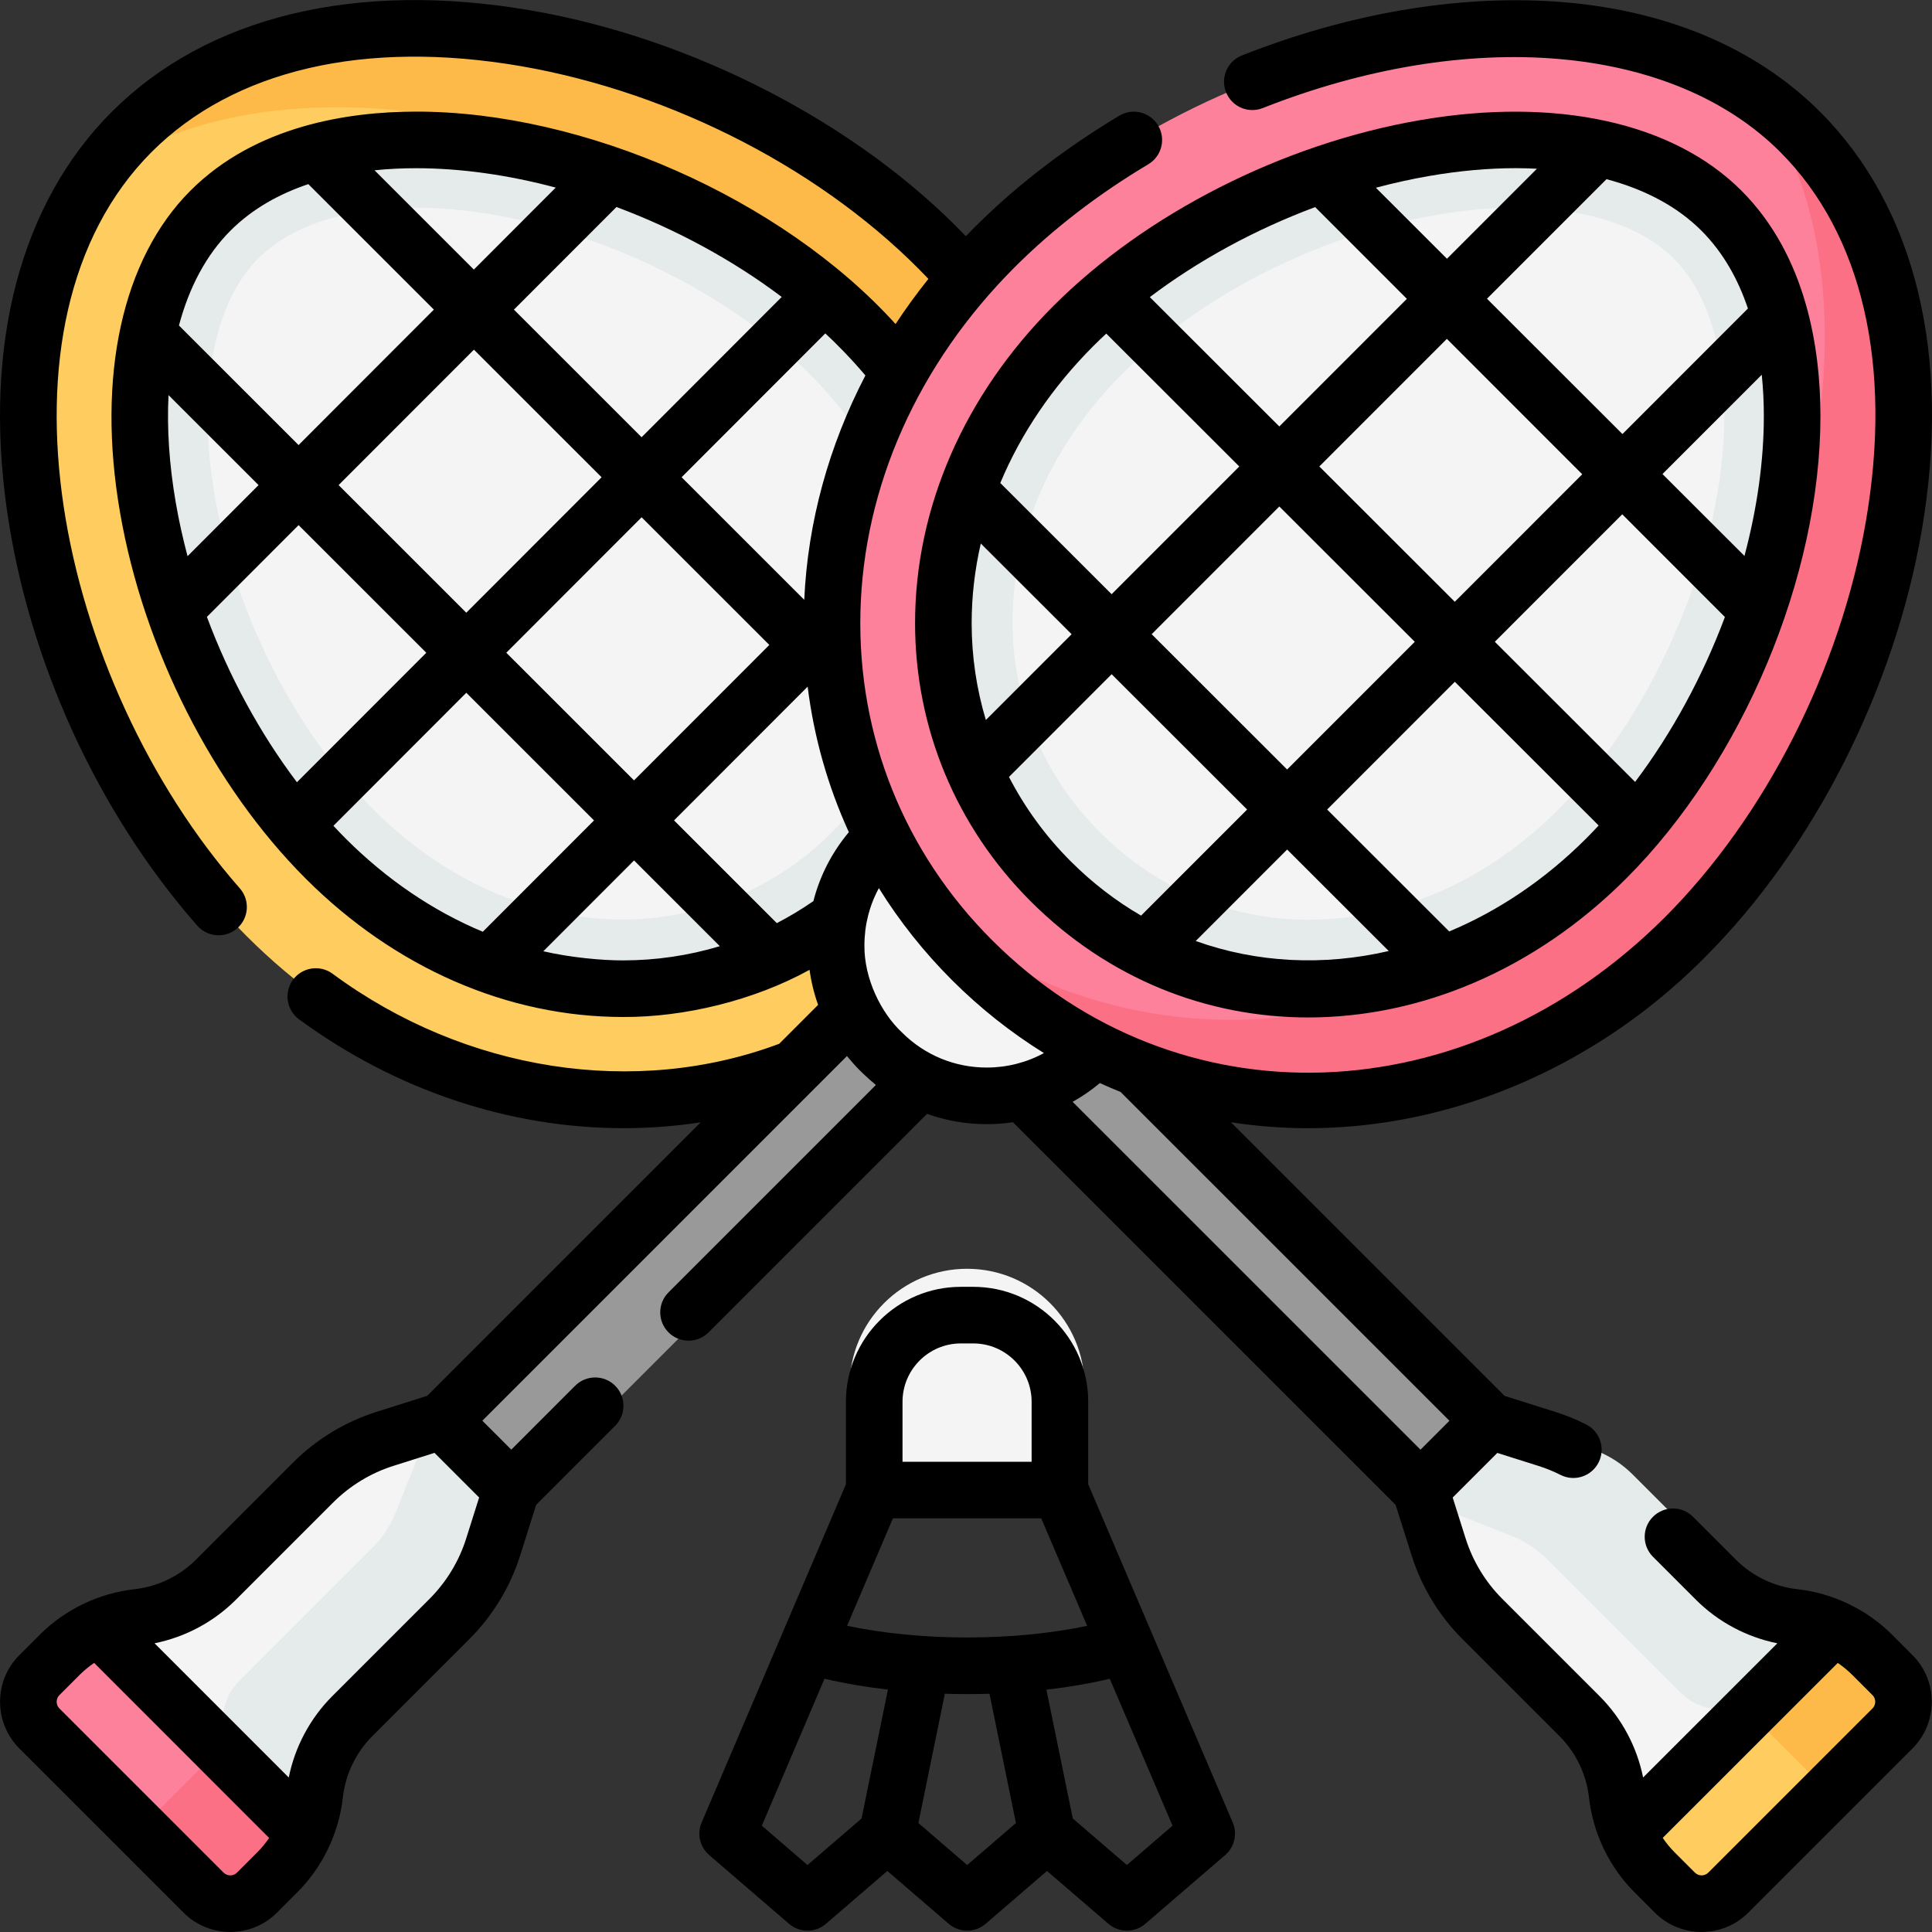 <svg id="fi_8540840" enable-background="new 0 0 512.073 512.073" height="512" viewBox="0 0 512.073 512.073" width="512" xmlns="http://www.w3.org/2000/svg"><rect x="0" y="0" width="512.073" height="512.073" fill="#333333" stroke="none"/><g><g><g><path d="m373.85 396.507 17.149-4.057 5.436-18.52-185.822-185.798-22.585 22.576z" fill="#999"></path><path d="m397.494 380.968 20.717 8.348c3.7 1.47 6.98 3.61 9.7 6.34l35.42 35.41c1.87 1.87 4.25 3.18 6.97 3.85l10.36 2.54c.96.23 1.89.52 2.79.87l-17.734 28.43-32.3 21.584c-.35-.9-.64-1.83-.87-2.79l-2.54-10.36c-.67-2.72-1.98-5.1-3.85-6.97l-35.42-35.41c-2.72-2.72-4.86-6-6.34-9.7l-10.546-26.604z" fill="#f4f4f4"></path><path d="m396.437 373.931 26.61 10.55c3.7 1.47 6.98 3.61 9.7 6.34l35.42 35.41c1.87 1.87 4.25 3.18 6.97 3.85l10.36 2.54c.96.23 1.89.52 2.79.87l-7.076 16.466-15.484 6.094h-.01c-.9-.35-1.82-.64-2.78-.87l-10.36-2.54c-2.72-.67-5.1-1.98-6.97-3.85l-35.42-35.41c-2.72-2.73-6-4.87-9.7-6.34l-26.61-10.55z" fill="#e5eaea"></path><path d="m487.423 438.097c2.9 1.09 6.774 1.127 8.894 3.247l2.682 3.953c3.55 3.55 2.67 10.19-1.97 14.82l-12.201 15.044-25.261 25.249c-4.64 4.64-11.27 5.53-14.82 1.98l-6.47-6.47c-2.12-2.12-3.76-4.68-4.86-7.58l32.306-32.294z" fill="#ffcd5f"></path><path d="m488.287 433.491c2.9 1.09 5.46 2.73 7.58 4.85l6.47 6.47c3.55 3.55 2.67 10.19-1.97 14.82l-15.54 15.53-19.11-19.11z" fill="#feba48"></path><path d="m278.502 278.017-.565.565c-15.339 15.339-40.208 15.339-55.547 0l-2.83-2.83 56.112-56.112 2.83 2.83c15.339 15.34 15.339 40.209 0 55.547z" fill="#f4f4f4"></path><path d="m107.477 29.646c43.266-.011 93.428 21.063 124.808 52.432 46.527 46.506 49.32 113.893 6.491 156.754-19.506 19.528-45.376 30.283-72.834 30.293-30.4.011-60.182-13.015-83.856-36.678-25.028-25.017-43.798-62.058-50.194-99.066-6.193-35.815.234-66.343 17.63-83.76 16.491-16.5 40.612-19.964 57.955-19.975z" fill="#f4f4f4"></path><path d="m49.527 49.621c-17.4 17.42-23.83 47.95-17.63 83.76 6.39 37.01 25.16 74.05 50.19 99.07 23.67 23.66 53.46 36.69 83.86 36.67 27.45-.01 53.32-10.76 72.83-30.29 42.83-42.86 40.04-110.25-6.49-156.75-31.38-31.37-81.54-52.45-124.81-52.43-17.34.01-41.46 3.47-57.95 19.97zm164.91 49.35c18.88 18.88 29.29 42.38 29.29 66.17 0 21.07-8.03 40.24-23.21 55.44-14.9 14.91-34.65 23.13-55.61 23.14-23.71.01-47.13-10.34-65.93-29.14-20.96-20.95-36.69-52.08-42.08-83.28-1.26-7.28-1.9-14.36-1.9-21.03 0-18.25 4.77-33.08 13.43-41.76 11.11-11.11 28.78-13.45 41.64-13.46 35.57-.01 78.49 18.05 104.37 43.92z" fill="#e5eaea"></path><path d="m35.8 35.557c-3.512 3.515-6.675 7.205-10.403 10.734-37.369 53.733-12.35 149.528 40.01 201.86 52.32 52.311 126.885 56.147 177.634 15.865 3.831-3.041 6.537-7.129 10.077-10.671 50.42-50.47 41.609-120.126-14.671-176.376-56.27-56.26-152.227-91.882-202.647-41.412zm191.357 50.684c43.65 43.63 46.27 106.85 6.09 147.06-18.3 18.32-42.57 28.41-68.33 28.42-28.52.01-56.46-12.21-78.67-34.41-23.48-23.47-41.09-58.22-47.09-92.94-5.81-33.6.22-62.24 16.54-78.58 15.47-15.48 38.1-18.73 54.37-18.74 40.59-.01 87.65 19.76 117.09 49.19z" fill="#ffcd5f"></path><path d="m247.997 65.391c56.28 56.25 56.53 138.28 6.11 188.75-3.54 3.54-7.24 6.84-11.07 9.87 39.6-49.87 36.58-122.75-13.13-174.92-1.479-1.575-3.69-3.861-7-6.92-53.11-49.51-145.22-72.22-197.51-35.88 2.79-4.02 5.94-7.81 9.45-11.33 50.42-50.47 156.88-25.83 213.15 30.43z" fill="#feba48"></path></g><path d="m256.32 336.287c17.193 0 31.13 13.937 31.13 31.13v27.521h-62.26v-27.521c0-17.193 13.937-31.13 31.13-31.13z" fill="#f4f4f4"></path><path d="m115.583 373.901 4.057 17.149 18.52 5.436 185.798-185.823-22.576-22.584z" fill="#999"></path><path d="m131.122 397.544-8.348 20.717c-1.47 3.7-3.61 6.98-6.34 9.7l-35.41 35.42c-1.87 1.87-3.18 4.25-3.85 6.97l-2.54 10.36c-.23.96-.52 1.89-.87 2.79l-28.43-17.734-21.584-32.3c.9-.35 1.83-.64 2.79-.87l10.36-2.54c2.72-.67 5.1-1.98 6.97-3.85l35.41-35.42c2.72-2.72 6-4.86 9.7-6.34l26.604-10.546z" fill="#f4f4f4"></path><path d="m138.159 396.487-10.55 26.61c-1.47 3.7-3.61 6.98-6.34 9.7l-35.41 35.42c-1.87 1.87-3.18 4.25-3.85 6.97l-2.54 10.36c-.23.96-.52 1.89-.87 2.79l-16.466-7.076-6.094-15.484v-.01c.35-.9.64-1.82.87-2.78l2.54-10.36c.67-2.72 1.98-5.1 3.85-6.97l35.41-35.42c2.73-2.72 4.87-6 6.34-9.7l10.55-26.61z" fill="#e5eaea"></path><path d="m73.993 487.473c-1.09 2.9-1.127 6.774-3.247 8.894l-3.953 2.682c-3.55 3.55-10.19 2.67-14.82-1.97l-15.044-12.201-25.249-25.261c-4.64-4.64-5.53-11.27-1.98-14.82l6.47-6.47c2.12-2.12 4.68-3.76 7.58-4.86l32.294 32.306z" fill="#fe819c"></path><path d="m78.599 488.337c-1.09 2.9-2.73 5.46-4.85 7.58l-6.47 6.47c-3.55 3.55-10.19 2.67-14.82-1.97l-15.53-15.54 19.11-19.11z" fill="#fc7085"></path><path d="m234.072 278.552-.565-.565c-15.339-15.339-15.339-40.208 0-55.547l2.83-2.83 56.112 56.112-2.83 2.83c-15.339 15.339-40.208 15.339-55.547 0z" fill="#f4f4f4"></path><path d="m482.444 107.527c.011 43.266-21.063 93.428-52.432 124.808-46.506 46.527-113.893 49.32-156.754 6.491-19.528-19.506-30.283-45.376-30.293-72.834-.011-30.4 13.015-60.182 36.678-83.856 25.017-25.028 62.058-43.798 99.066-50.194 35.815-6.193 66.343.234 83.76 17.63 16.5 16.491 19.964 40.613 19.975 57.955z" fill="#f4f4f4"></path><path d="m462.469 49.577c-17.42-17.4-47.95-23.83-83.76-17.63-37.01 6.39-74.05 25.16-99.07 50.19-23.66 23.67-36.69 53.46-36.67 83.86.01 27.45 10.76 53.32 30.29 72.83 42.86 42.83 110.25 40.04 156.75-6.49 31.37-31.38 52.45-81.54 52.43-124.81-.01-17.34-3.47-41.46-19.97-57.95zm-49.35 164.91c-18.88 18.88-42.38 29.29-66.17 29.29-21.07 0-40.24-8.03-55.44-23.21-14.91-14.9-23.13-34.65-23.14-55.61-.01-23.71 10.34-47.13 29.14-65.93 20.95-20.96 52.08-36.69 83.28-42.08 7.28-1.26 14.36-1.9 21.03-1.9 18.25 0 33.08 4.77 41.76 13.43 11.11 11.11 13.45 28.78 13.46 41.64.01 35.57-18.05 78.49-43.92 104.37z" fill="#e5eaea"></path><path d="m476.533 35.85c-3.515-3.512-7.205-6.675-10.734-10.403-53.733-37.369-149.528-12.35-201.86 40.01-52.311 52.32-56.147 126.885-15.865 177.634 3.041 3.831 7.129 6.537 10.671 10.077 50.47 50.42 120.126 41.609 176.376-14.671 56.26-56.27 91.882-152.226 41.412-202.647zm-50.684 191.357c-43.63 43.65-106.85 46.27-147.06 6.09-18.32-18.3-28.41-42.57-28.42-68.33-.01-28.52 12.21-56.46 34.41-78.67 23.47-23.48 58.22-41.09 92.94-47.09 33.6-5.81 62.24.22 78.58 16.54 15.48 15.47 18.73 38.1 18.74 54.37.01 40.59-19.76 87.65-49.19 117.09z" fill="#fe819c"></path><path d="m446.699 248.047c-56.25 56.28-138.28 56.53-188.75 6.11-3.54-3.54-6.84-7.24-9.87-11.07 49.87 39.6 122.75 36.58 174.92-13.13 1.575-1.479 3.861-3.69 6.92-7 49.51-53.11 72.22-145.22 35.88-197.51 4.02 2.79 7.81 5.94 11.33 9.45 50.47 50.42 25.83 156.88-30.43 213.15z" fill="#fc7085"></path></g><g><path d="m501.55 433.327c-6.754-6.755-15.702-11.058-25.194-12.115-6.123-.683-11.893-3.457-16.249-7.812l-11.38-11.381c-2.929-2.929-7.678-2.93-10.606-.001-2.929 2.929-2.929 7.678 0 10.606l11.38 11.382c5.889 5.889 13.447 9.913 21.581 11.549l-35.579 35.566c-1.638-8.127-5.66-15.68-11.546-21.565l-25.786-25.786c-4.443-4.442-7.794-9.957-9.69-15.947l-3.451-10.9 11.829-11.829 10.898 3.443c2.017.638 3.994 1.442 5.876 2.393 3.698 1.867 8.209.383 10.075-3.315 1.867-3.698.382-8.209-3.315-10.075-2.6-1.312-5.33-2.424-8.115-3.305l-13.494-4.263-72.535-72.526c44.77 7.003 91.796-9.557 125.685-43.774 28.701-28.712 50.157-70.935 57.396-112.945 7.98-46.319-1.583-85.774-26.931-111.099-17.26-17.244-41.644-27.353-70.515-29.234-26.106-1.699-54.708 3.243-82.711 14.299-3.853 1.521-5.743 5.877-4.222 9.729 1.521 3.854 5.88 5.745 9.73 4.222 54.65-21.573 108.47-17.022 137.116 11.596 21.8 21.78 29.88 56.562 22.75 97.94-6.732 39.073-26.628 78.283-53.222 104.887-52.557 52.579-129.247 55.206-178.39 6.109-23.242-23.221-35.63-54.046-34.883-86.799.763-33.425 15.279-65.936 40.875-91.541 10.119-10.123 22.038-19.307 35.428-27.298 3.557-2.123 4.719-6.728 2.597-10.284-2.124-3.557-6.727-4.72-10.284-2.597-14.977 9.009-28.822 19.622-40.671 31.949-28.493-29.79-72.345-52.466-115.321-59.847-46.319-7.981-85.775 1.582-111.098 26.929-24.132 24.155-33.988 61.594-27.752 105.42 5.699 40.047 24.094 80.229 50.47 110.244 1.482 1.687 3.554 2.549 5.637 2.549 1.758 0 3.523-.614 4.948-1.866 3.111-2.734 3.417-7.473.683-10.585-48.235-54.89-68.479-150.014-23.375-195.16 21.78-21.801 56.561-29.879 97.94-22.75 40.361 7.008 80.871 27.859 107.941 56.372-3.108 3.886-6.013 7.881-8.705 11.973-30.196-33.361-82.738-56.386-127.161-56.302-17.706.007-42.444 3.649-59.747 20.967-18.086 18.104-24.882 49.179-18.646 85.254 6.265 36.237 24.67 72.532 49.235 97.091 23.651 23.641 53.497 36.658 84.051 36.656 16.232.092 34.732-4.366 49.472-12.5.441 3.186 1.198 6.296 2.269 9.289l-10.313 10.314c-38.052 14.253-83.136 7.453-118.387-18.575-3.338-2.451-8.034-1.729-10.483 1.61-2.45 3.34-1.729 8.034 1.611 10.483 25.898 18.999 56.078 28.85 86.014 28.85 6.842 0 13.671-.516 20.434-1.553l-72.477 72.486-13.5 4.274c-8.273 2.619-15.89 7.247-22.027 13.384l-25.786 25.786c-4.337 4.337-10.077 7.107-16.172 7.805-.025.003-.051.006-.076.009-9.489 1.061-18.432 5.362-25.184 12.113l-5.343 5.344c-3.309 3.308-5.13 7.706-5.13 12.384s1.822 9.076 5.13 12.384l43.502 43.503c3.414 3.414 7.898 5.12 12.383 5.12 4.484 0 8.97-1.707 12.384-5.12l5.341-5.341c6.753-6.754 11.056-15.701 12.114-25.194.682-6.122 3.457-11.893 7.813-16.249l25.772-25.772c6.144-6.144 10.775-13.771 13.393-22.057l4.264-13.495 20.935-20.939c2.929-2.929 2.928-7.678-.001-10.606-2.929-2.93-7.678-2.929-10.606.001l-16.927 16.93-7.666-7.665 96.634-96.645c1.379 1.521 2.368 3.16 7.665 7.666l-54.958 54.964c-2.929 2.929-2.928 7.678.001 10.606 1.464 1.464 3.383 2.196 5.303 2.196s3.839-.732 5.304-2.197l57.913-57.92c5.007 1.794 10.34 2.73 15.817 2.73 2.349 0 4.672-.172 6.954-.511l101.421 101.409 4.274 13.5c2.619 8.273 7.247 15.89 13.384 22.027l25.786 25.786c4.354 4.354 7.129 10.122 7.813 16.246 1.06 9.488 5.361 18.433 12.113 25.184l5.345 5.346c3.414 3.414 7.898 5.121 12.383 5.12 4.484 0 8.97-1.707 12.384-5.12l43.502-43.503c3.308-3.308 5.129-7.706 5.129-12.384s-1.822-9.076-5.129-12.384zm-438.737 63.004c-.979.98-2.575.98-3.555 0l-43.502-43.503c-.64-.641-.736-1.388-.736-1.776s.096-1.136.737-1.777l5.343-5.344c1.185-1.185 2.481-2.24 3.854-3.181l46.377 46.393c-.939 1.37-1.994 2.665-3.177 3.848zm60.738-88.526c-1.896 5.999-5.249 11.521-9.697 15.969l-25.773 25.773c-5.89 5.891-9.913 13.449-11.548 21.581l-35.567-35.579c8.128-1.637 15.68-5.66 21.566-11.545l25.786-25.786c4.443-4.443 9.958-7.794 15.948-9.69l10.9-3.451 11.829 11.829zm92.035-168.964c-3.125 2.159-6.359 4.108-9.693 5.833l-27.239-27.228 35.412-35.449c1.677 13.436 5.361 26.402 10.919 38.564-4.496 5.368-7.685 11.591-9.399 18.28zm-160.745-75.335 24.304-24.322 33.841 33.828-34.286 34.319c-9.788-12.957-17.956-27.988-23.859-43.825zm-8.249-30.257c-1.747-10.104-2.368-19.686-1.923-28.527l23.863 23.853-18.82 18.841c-1.252-4.702-2.301-9.434-3.12-14.167zm43.155-4.676 35.869-35.896 33.835 33.822-35.864 35.901zm117.451-49.87-37.145 37.183-33.834-33.821 27.176-27.197c15.697 5.863 30.767 14.006 43.803 23.835zm-37.138 58.4 33.849 33.836-35.864 35.901-33.85-33.837zm43.105 21.879-32.504-32.491 38.085-38.124c2.665 2.436 6.99 6.822 10.625 11.147-9.704 18.665-15.277 38.861-16.206 59.468zm-102.956-114.399h.037c11.986 0 24.563 1.811 37.053 5.138l-21.703 21.726-26.324-26.314c3.843-.395 7.54-.549 10.937-.55zm-49.14 16.568c5.927-5.933 13.156-9.832 20.656-12.349l33.271 33.258-35.863 35.902-31.703-31.69c2.712-10.209 7.293-18.769 13.639-25.121zm27.302 157.724 35.223-35.259 33.85 33.837-29.476 29.507c-13.088-5.466-25.424-13.787-36.316-24.675-1.109-1.108-2.2-2.25-3.281-3.41zm76.755 35.675c-5.535.022-14.004-.769-21.118-2.422l24.045-24.07 22.736 22.727c-8.238 2.476-16.855 3.763-25.663 3.765zm73.935 19.093c-5.521-5.145-10.054-14.269-9.947-23.109 0-5.371 1.327-10.536 3.83-15.137 5.425 8.73 11.905 16.911 19.39 24.388 7.469 7.462 15.639 13.919 24.354 19.33-4.599 2.503-9.774 3.836-15.156 3.836-8.489 0-16.469-3.306-22.471-9.308zm52.457 13.423c1.815.829 3.648 1.616 5.498 2.361l87.152 87.141-7.666 7.665-92.202-92.192c2.537-1.418 4.953-3.078 7.218-4.975zm204.766 165.761-43.502 43.503c-.979.98-2.575.979-3.554.001l-5.345-5.346c-1.185-1.185-2.24-2.481-3.181-3.853l46.393-46.376c1.37.94 2.665 1.995 3.848 3.178l5.341 5.341c.64.64.736 1.388.736 1.776s-.096 1.136-.736 1.776z"></path><path d="m242.536 165.178c.009 27.8 10.896 53.983 30.657 73.727 20.598 20.579 46.751 30.771 73.552 30.77 29.523-.003 59.83-12.378 84.313-36.871 30.785-30.797 51.459-80.047 51.445-122.553-.006-17.705-3.648-42.443-20.966-59.745-18.106-18.087-49.182-24.884-85.254-18.646-36.238 6.265-72.534 24.67-97.091 49.236-23.647 23.658-36.665 53.519-36.656 84.082zm50.677-76.759 35.258 35.223-33.838 33.851-29.507-29.476c5.466-13.088 13.788-25.424 24.675-36.316 1.109-1.11 2.251-2.201 3.412-3.282zm55.368-33.53 24.308 24.318-33.813 33.826-34.32-34.285c12.957-9.788 27.988-17.957 43.825-23.859zm118.922 55.368c.004 11.998-1.807 24.588-5.137 37.091l-21.727-21.703 26.314-26.324c.395 3.842.549 7.539.55 10.936zm-10.321 53.281c-5.86 15.663-13.989 30.699-23.799 43.708l-37.182-37.146 33.772-33.785zm-71.594-4.039-35.901-35.864 33.805-33.818 35.875 35.89zm-10.604 10.608-33.837 33.85-35.901-35.864 33.838-33.851zm-117.448-4.933c-.002-7.104.824-14.174 2.422-21.12l24.071 24.045-22.728 22.737c-2.473-8.225-3.762-16.848-3.765-25.662zm9.89 40.754 27.216-27.226 35.901 35.864-28.105 28.116c-6.629-3.852-12.893-8.644-18.642-14.388-6.685-6.679-12.162-14.225-16.37-22.366zm49.494 43.484 24.236-24.245 26.926 26.898c-17.273 4.012-34.915 3.156-51.162-2.653zm67.193-2.534-32.353-32.319 33.837-33.85 38.124 38.085c-1.077 1.157-2.164 2.299-3.27 3.405-11.044 11.047-23.421 19.281-36.338 24.679zm79.171-165.106-33.258 33.271-35.901-35.863 31.677-31.69c10.21 2.712 18.782 7.281 25.134 13.626 5.932 5.928 9.831 13.157 12.348 20.656zm-84.445-35.132c8.021-1.387 15.712-2.068 22.968-2.068 1.884 0 3.727.062 5.549.154l-23.844 23.853-18.841-18.82c4.702-1.251 9.434-2.3 14.168-3.119z"></path><path d="m288.429 393.403v-21.866c0-16.798-13.666-30.464-30.464-30.464h-3.29c-16.798 0-30.464 13.666-30.464 30.464v21.869l-38.242 89.65c-1.282 3.005-.471 6.494 2.005 8.626l21.159 18.218c1.407 1.211 3.15 1.816 4.894 1.816 1.743 0 3.487-.605 4.894-1.816l16.267-14.005 16.266 14.005c2.812 2.421 6.973 2.422 9.787 0l16.268-14.005 16.27 14.006c2.812 2.42 6.974 2.42 9.786 0l21.164-18.218c2.478-2.133 3.288-5.625 2.004-8.631zm-32.078 40.609c-11.297 0-22.306-1.087-31.832-3.099l12.146-28.475h39.312l12.169 28.482c-9.518 2.007-20.521 3.092-31.795 3.092zm-17.14-62.475c0-8.526 6.937-15.464 15.464-15.464h3.29c8.527 0 15.464 6.938 15.464 15.464v15.901h-34.218zm-25.184 122.783-12.108-10.425 16.616-38.953c5.237 1.231 10.896 2.2 16.813 2.882l-6.994 34.161zm42.32 0-12.928-11.131 7.016-34.269c1.963.061 3.937.093 5.916.093 1.985 0 3.956-.03 5.909-.089l7.016 34.265zm42.324 0-14.33-12.335-6.99-34.14c5.9-.677 11.529-1.646 16.792-2.89l16.637 38.941z"></path></g></g></svg>